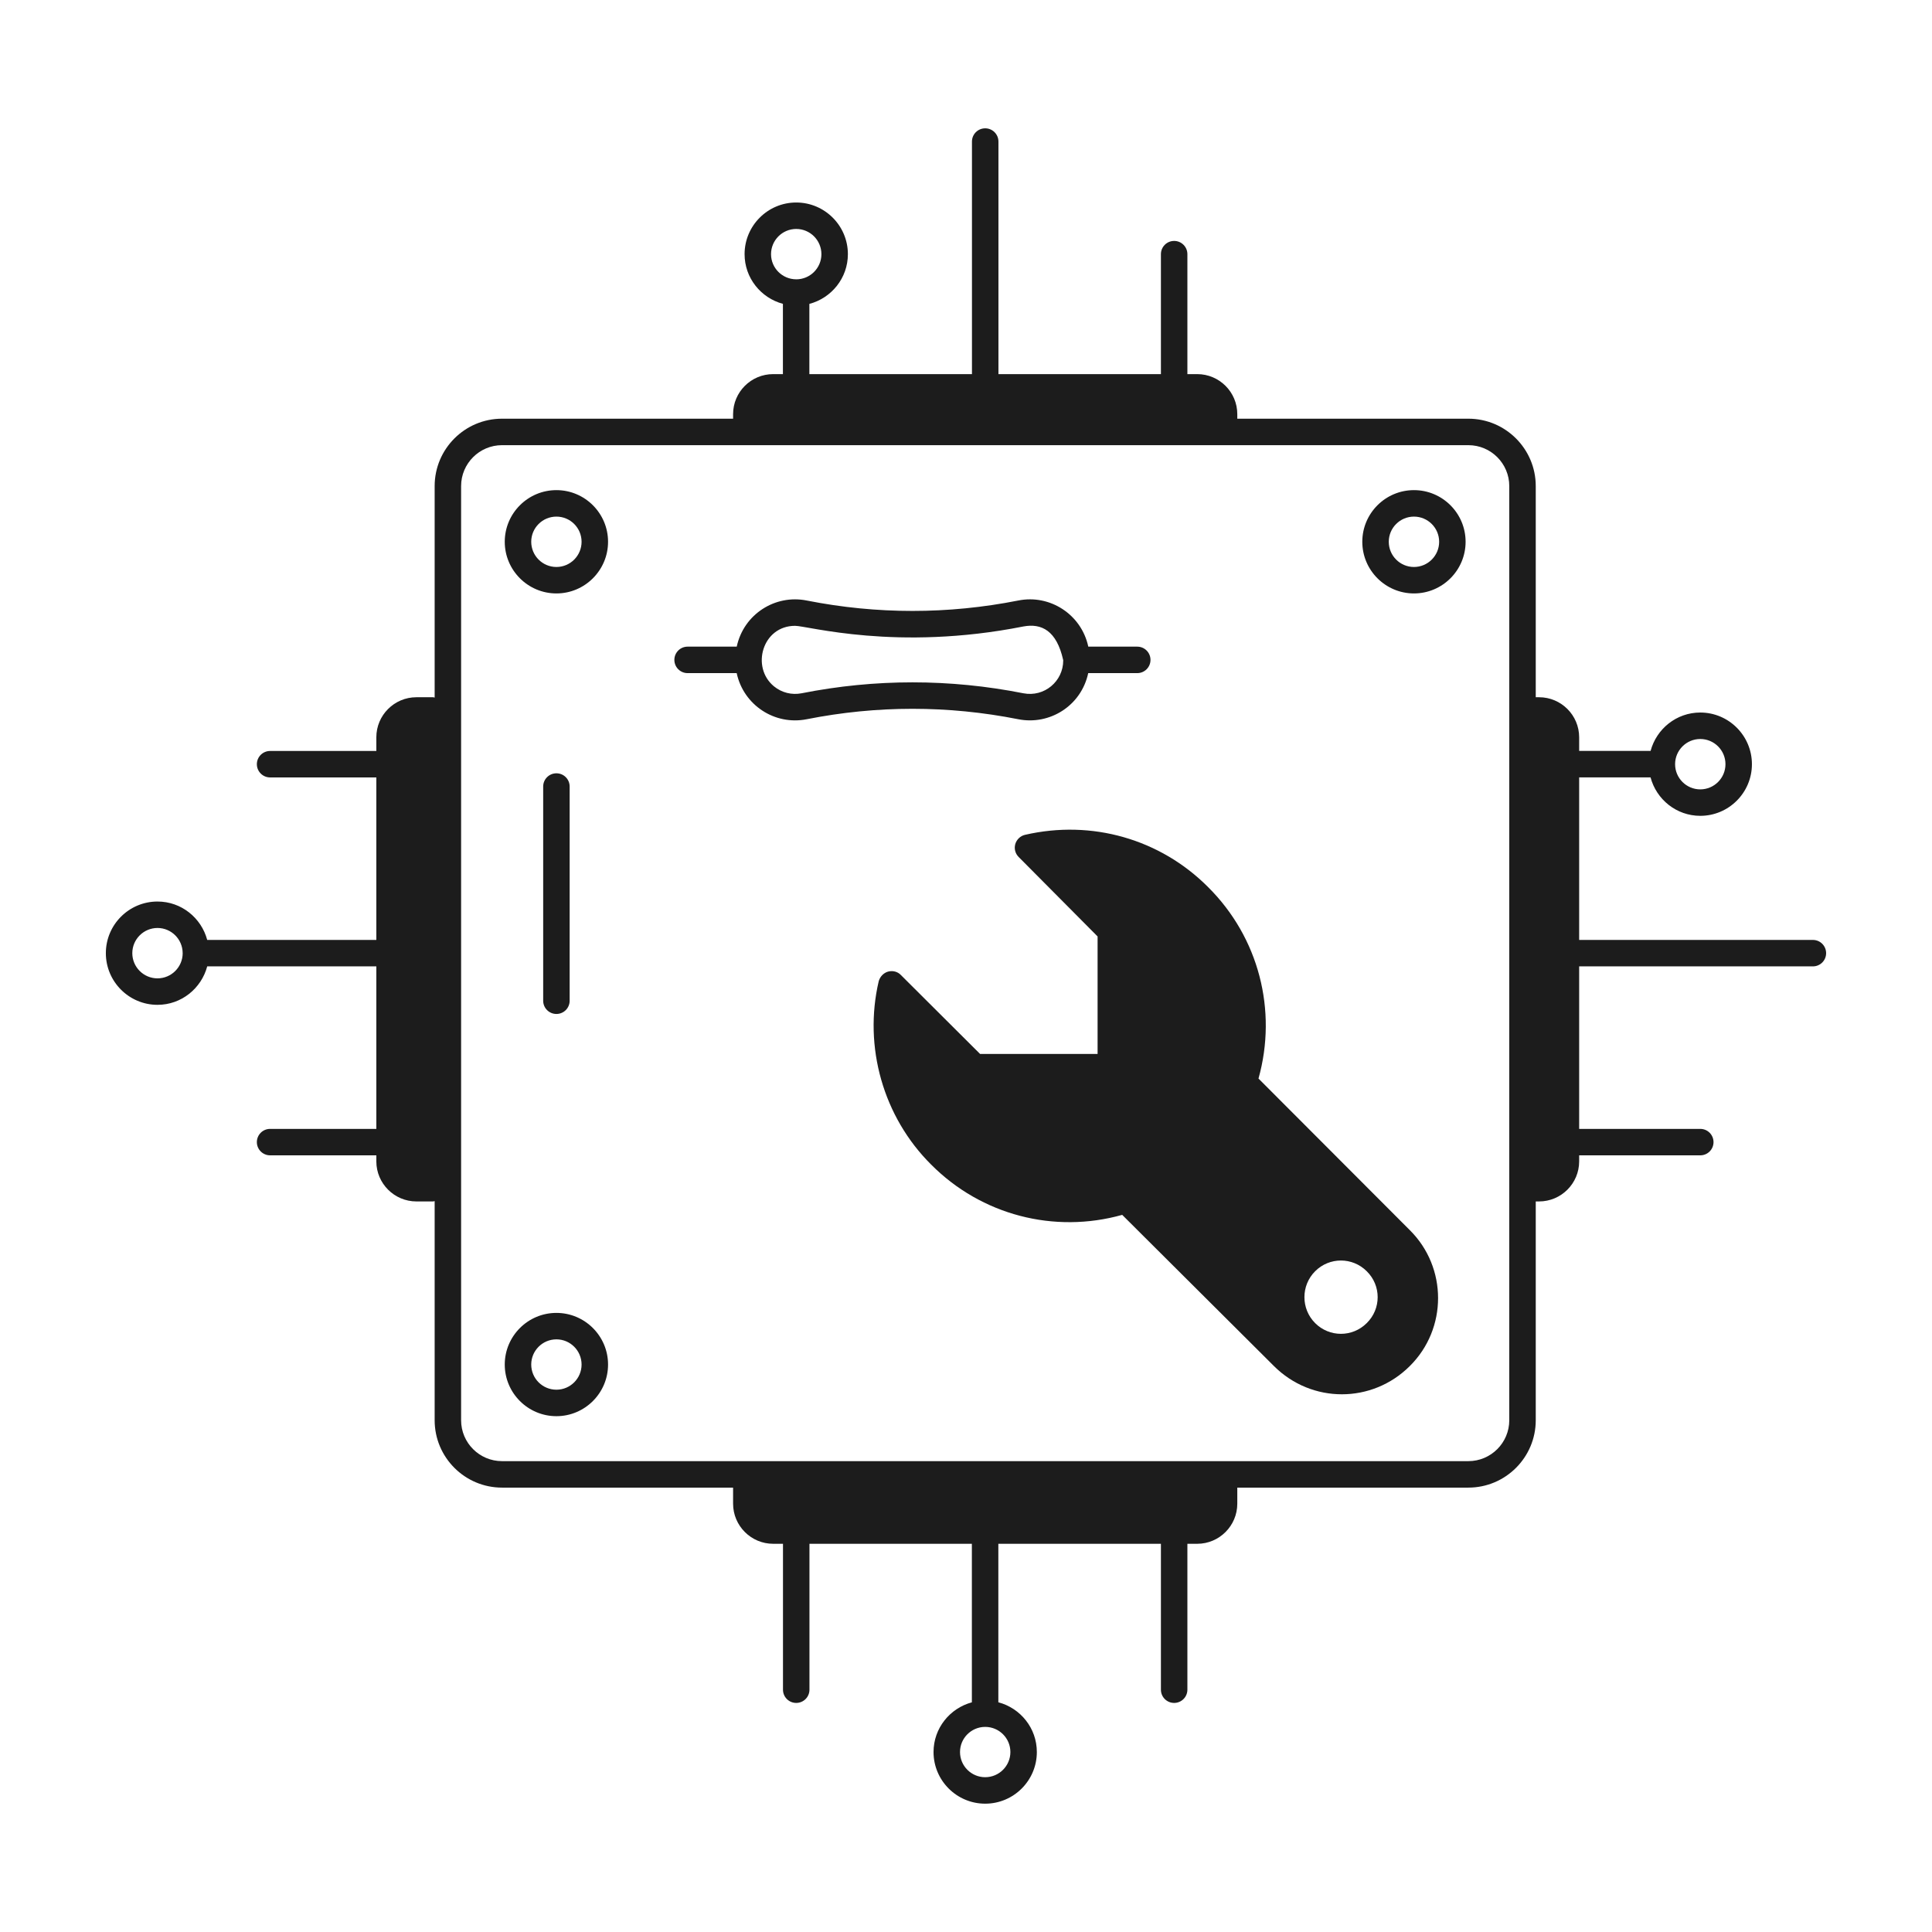 <svg width="81" height="81" viewBox="0 0 81 81" fill="none" xmlns="http://www.w3.org/2000/svg">
<path d="M76.006 39.407H66.207V32.592H69.2C69.446 33.517 70.284 34.204 71.285 34.204C72.479 34.204 73.45 33.233 73.45 32.039C73.45 30.845 72.479 29.873 71.285 29.873C70.285 29.873 69.449 30.559 69.202 31.482H66.207V30.911C66.207 29.985 65.453 29.232 64.526 29.232H64.387V20.379C64.387 18.821 63.12 17.554 61.562 17.554H51.874V17.364C51.874 16.438 51.12 15.685 50.194 15.685H49.782V10.656C49.782 10.349 49.533 10.101 49.227 10.101C48.92 10.101 48.672 10.349 48.672 10.656V15.685H41.86V5.935C41.86 5.628 41.611 5.38 41.305 5.38C40.998 5.38 40.75 5.628 40.75 5.935V15.685H33.933V12.741C34.859 12.496 35.548 11.658 35.548 10.656C35.548 9.462 34.576 8.49 33.382 8.49C32.188 8.49 31.217 9.462 31.217 10.656C31.217 11.656 31.901 12.491 32.824 12.739V15.685H32.415C31.489 15.685 30.735 16.438 30.735 17.364V17.554H21.047C19.49 17.554 18.223 18.821 18.223 20.379V29.246C18.199 29.243 18.178 29.232 18.153 29.232H17.458C16.532 29.232 15.778 29.985 15.778 30.911V31.485H11.324C11.018 31.485 10.769 31.733 10.769 32.039C10.769 32.346 11.018 32.594 11.324 32.594H15.778V39.406H8.687C8.44 38.482 7.604 37.797 6.603 37.797C5.409 37.797 4.438 38.767 4.438 39.962C4.438 41.156 5.409 42.128 6.603 42.128C7.605 42.128 8.441 41.44 8.688 40.515H15.778V47.329H11.324C11.018 47.329 10.769 47.577 10.769 47.884C10.769 48.19 11.018 48.438 11.324 48.438H15.778V48.691C15.778 49.617 16.532 50.371 17.458 50.371H18.153C18.178 50.371 18.199 50.36 18.223 50.357V59.545C18.223 61.102 19.49 62.369 21.047 62.369H30.735V63.043C30.735 63.969 31.489 64.724 32.415 64.724H32.827V70.841C32.827 71.148 33.075 71.396 33.382 71.396C33.689 71.396 33.937 71.148 33.937 70.841V64.724H40.746V71.371C39.824 71.619 39.139 72.455 39.139 73.455C39.139 74.649 40.111 75.62 41.305 75.62C42.499 75.62 43.47 74.649 43.47 73.455C43.47 72.452 42.782 71.614 41.856 71.369V64.724H48.672V70.841C48.672 71.148 48.92 71.396 49.227 71.396C49.533 71.396 49.782 71.148 49.782 70.841V64.724H50.194C51.12 64.724 51.874 63.969 51.874 63.043V62.369H61.562C63.12 62.369 64.387 61.102 64.387 59.545V50.371H64.526C65.453 50.371 66.207 49.617 66.207 48.691V48.438H71.285C71.592 48.438 71.84 48.19 71.84 47.884C71.84 47.577 71.592 47.329 71.285 47.329H66.207V40.516H76.006C76.313 40.516 76.561 40.268 76.561 39.962C76.561 39.655 76.313 39.407 76.006 39.407ZM71.285 30.983C71.867 30.983 72.341 31.456 72.341 32.039C72.341 32.621 71.867 33.095 71.285 33.095C70.703 33.095 70.229 32.621 70.229 32.039C70.229 31.456 70.703 30.983 71.285 30.983ZM32.326 10.656C32.326 10.073 32.8 9.599 33.382 9.599C33.965 9.599 34.438 10.073 34.438 10.656C34.438 11.238 33.965 11.711 33.383 11.711C33.381 11.711 33.38 11.71 33.378 11.71C33.378 11.71 33.379 11.71 33.378 11.71C32.798 11.708 32.326 11.236 32.326 10.656ZM6.603 41.018C6.021 41.018 5.547 40.544 5.547 39.962C5.547 39.38 6.021 38.906 6.603 38.906C7.184 38.906 7.656 39.378 7.658 39.958C7.658 39.959 7.658 39.96 7.658 39.96C7.658 39.962 7.659 39.962 7.659 39.964C7.657 40.545 7.185 41.018 6.603 41.018ZM42.361 73.455C42.361 74.037 41.887 74.51 41.305 74.51C40.722 74.51 40.249 74.037 40.249 73.455C40.249 72.877 40.715 72.41 41.289 72.401C41.294 72.402 41.297 72.404 41.301 72.404C41.306 72.404 41.311 72.401 41.316 72.401C41.893 72.407 42.361 72.876 42.361 73.455ZM63.277 59.545C63.277 60.49 62.508 61.259 61.562 61.259H21.047C20.101 61.259 19.332 60.49 19.332 59.545V20.379C19.332 19.433 20.101 18.664 21.047 18.664H61.562C62.508 18.664 63.277 19.433 63.277 20.379C63.277 45.359 63.277 34.517 63.277 59.545Z" fill="#1C1C1C"/>
<path d="M23.883 41.956V32.976C23.883 32.669 23.635 32.421 23.328 32.421C23.022 32.421 22.773 32.669 22.773 32.976V41.956C22.773 42.263 23.022 42.511 23.328 42.511C23.635 42.511 23.883 42.263 23.883 41.956Z" fill="#1C1C1C"/>
<path d="M52.763 45.219C53.562 42.356 52.774 39.305 50.655 37.197C48.647 35.177 45.773 34.356 42.977 35C42.777 35.044 42.622 35.2 42.566 35.388C42.511 35.588 42.566 35.788 42.71 35.932L46.017 39.261V44.187H41.09L37.773 40.881C37.639 40.736 37.429 40.681 37.229 40.736C37.04 40.792 36.896 40.947 36.841 41.136C36.197 43.888 37.029 46.828 39.038 48.825C41.146 50.945 44.197 51.733 47.049 50.934L53.407 57.269C54.989 58.852 57.528 58.852 59.11 57.269C60.686 55.705 60.686 53.142 59.11 51.577L52.763 45.219ZM57.301 55.472C56.702 56.071 55.737 56.071 55.138 55.472C54.539 54.873 54.539 53.896 55.138 53.297C55.737 52.698 56.702 52.698 57.301 53.297C57.912 53.896 57.912 54.873 57.301 55.472Z" fill="#1C1C1C"/>
<path d="M23.328 20.549C22.134 20.549 21.162 21.52 21.162 22.714C21.162 23.908 22.134 24.88 23.328 24.88C24.521 24.88 25.493 23.908 25.493 22.714C25.493 21.52 24.521 20.549 23.328 20.549ZM23.328 23.771C22.745 23.771 22.272 23.297 22.272 22.714C22.272 22.132 22.745 21.659 23.328 21.659C23.91 21.659 24.383 22.132 24.383 22.714C24.383 23.297 23.91 23.771 23.328 23.771Z" fill="#1C1C1C"/>
<path d="M59.281 20.549C58.087 20.549 57.115 21.52 57.115 22.714C57.115 23.908 58.087 24.88 59.281 24.88C60.475 24.88 61.446 23.908 61.446 22.714C61.446 21.52 60.475 20.549 59.281 20.549ZM59.281 23.771C58.698 23.771 58.225 23.297 58.225 22.714C58.225 22.132 58.698 21.659 59.281 21.659C59.863 21.659 60.337 22.132 60.337 22.714C60.337 23.297 59.863 23.771 59.281 23.771Z" fill="#1C1C1C"/>
<path d="M23.328 55.044C22.134 55.044 21.162 56.015 21.162 57.209C21.162 58.403 22.134 59.374 23.328 59.374C24.521 59.374 25.493 58.403 25.493 57.209C25.493 56.015 24.521 55.044 23.328 55.044ZM23.328 58.264C22.745 58.264 22.272 57.791 22.272 57.209C22.272 56.627 22.745 56.153 23.328 56.153C23.91 56.153 24.383 56.627 24.383 57.209C24.383 57.791 23.91 58.264 23.328 58.264Z" fill="#1C1C1C"/>
<path d="M42.691 30.154C44.002 30.415 45.33 29.595 45.624 28.221H47.68C47.987 28.221 48.235 27.973 48.235 27.666C48.235 27.359 47.987 27.111 47.68 27.111H45.627C45.339 25.762 44.021 24.909 42.691 25.177C39.748 25.759 36.764 25.759 33.822 25.177C32.508 24.913 31.182 25.741 30.888 27.111H28.828C28.522 27.111 28.273 27.359 28.273 27.666C28.273 27.973 28.522 28.221 28.828 28.221H30.886C31.173 29.562 32.481 30.421 33.822 30.154C36.764 29.571 39.748 29.571 42.691 30.154ZM33.607 29.066C33.193 29.146 32.773 29.041 32.449 28.775C31.475 27.977 31.96 26.238 33.334 26.238C33.856 26.238 37.597 27.317 42.906 26.265C43.671 26.123 44.299 26.442 44.573 27.666C44.577 27.687 44.575 27.687 44.576 27.691C44.576 28.564 43.785 29.236 42.906 29.066C39.821 28.455 36.692 28.455 33.607 29.066Z" fill="#1C1C1C"/>
</svg>
